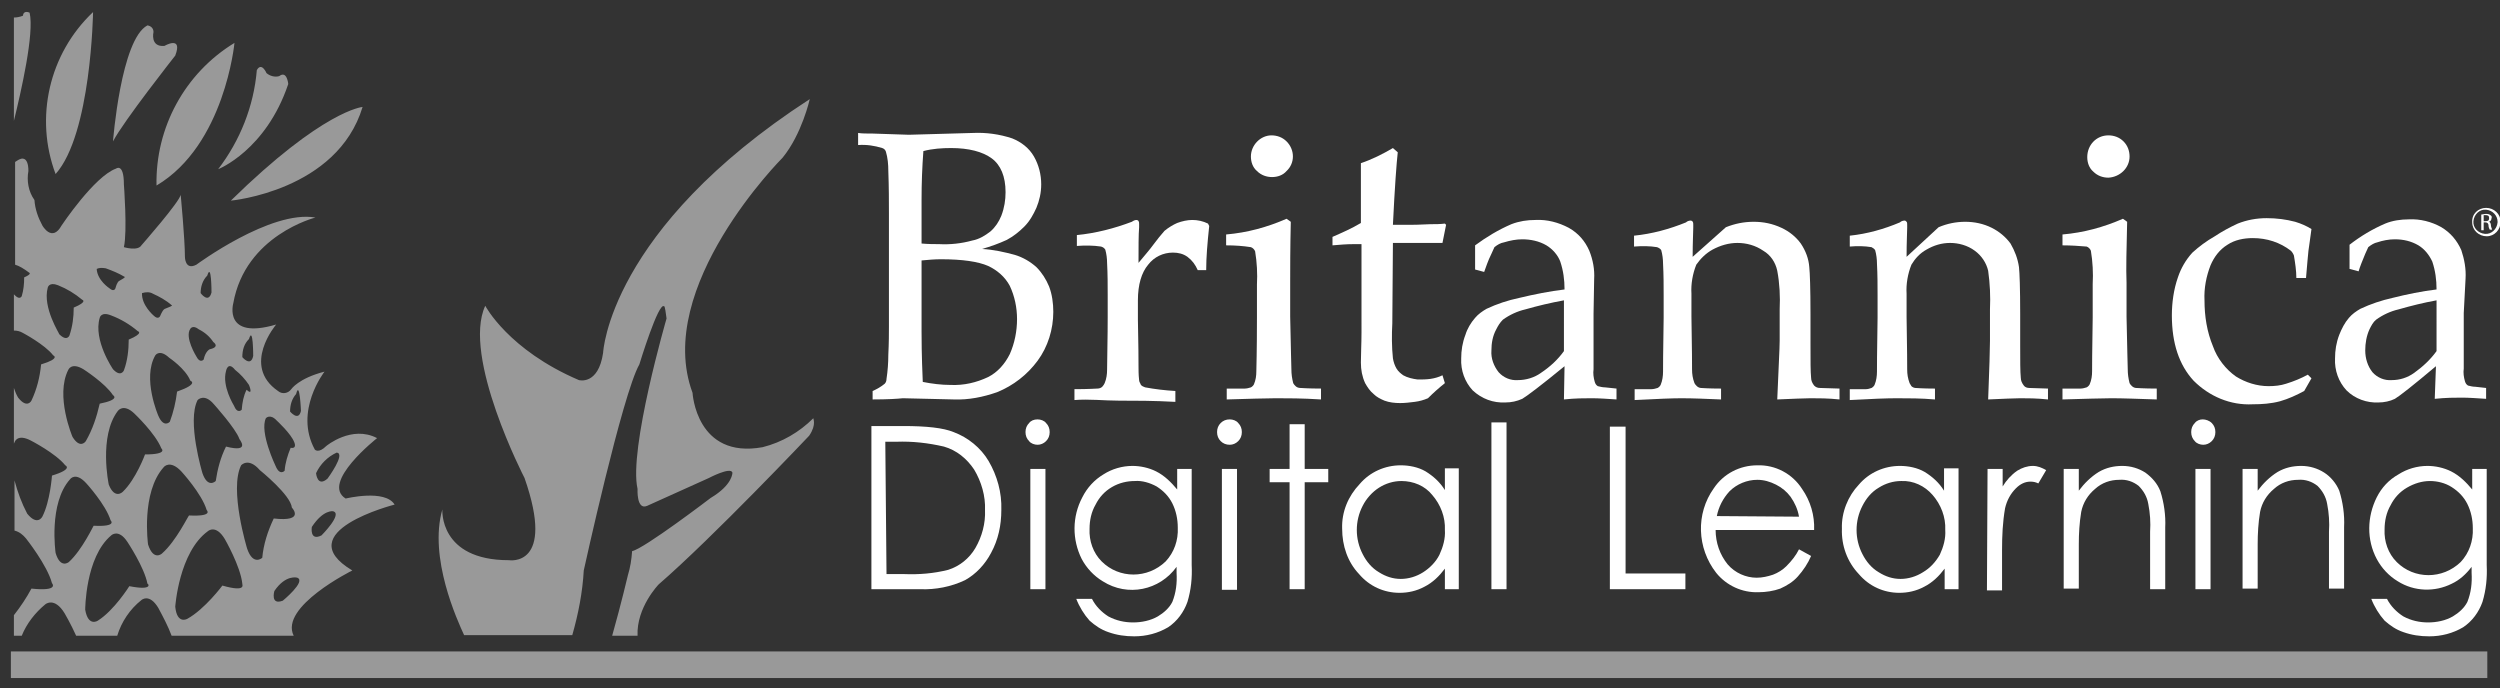 <?xml version="1.0" encoding="utf-8"?>
<!-- Generator: Adobe Illustrator 24.0.1, SVG Export Plug-In . SVG Version: 6.00 Build 0)  -->
<svg version="1.1" id="Layer_1" xmlns="http://www.w3.org/2000/svg" xmlns:xlink="http://www.w3.org/1999/xlink" x="0px" y="0px"
	 viewBox="0 0 413.7 113.9" style="enable-background:new 0 0 413.7 113.9;" xml:space="preserve">
<rect x="0" y="0" width="413.7" height="113.9" fill="#333333" stroke="none"/>
<style type="text/css">
	.st0{fill:#FFFFFF;}
	.st1{opacity:0.5;fill:#FFFFFF;enable-background:new    ;}
</style>
<path class="st0" d="M144.2,97.5v-27h5.3c3.8,0,6.6,0.3,8.3,1c2.4,0.9,4.5,2.6,5.8,4.8c1.4,2.4,2.2,5.2,2.1,8.1
	c0,2.5-0.5,4.9-1.7,7.1c-1,1.9-2.5,3.5-4.3,4.5c-2.3,1.1-4.9,1.6-7.4,1.5L144.2,97.5z M146.7,95h2.9c2.5,0.1,4.9-0.1,7.3-0.7
	c1.9-0.6,3.5-1.9,4.5-3.6c1.1-1.9,1.7-4.1,1.6-6.3c0.1-2.3-0.6-4.7-1.8-6.7c-1.2-1.8-2.9-3.2-5-3.8c-2.6-0.6-5.2-0.9-7.9-0.8h-1.8
	L146.7,95z"/>
<path class="st0" d="M171.7,69.4c0.5,0,1.1,0.2,1.4,0.6c0.4,0.4,0.6,0.9,0.6,1.5c0,0.6-0.2,1.1-0.6,1.5c-0.4,0.4-0.9,0.6-1.4,0.6
	c-0.5,0-1.1-0.2-1.4-0.6c-0.4-0.4-0.6-0.9-0.6-1.5c0-0.6,0.2-1.1,0.6-1.5C170.6,69.6,171.1,69.4,171.7,69.4 M170.5,77.6h2.5v19.9
	h-2.5V77.6z"/>
<path class="st0" d="M194.8,77.6h2.4v15.9c0.1,2.1-0.1,4.1-0.7,6.1c-0.6,1.7-1.7,3.2-3.2,4.2c-1.7,1-3.6,1.5-5.6,1.5
	c-1.5,0-2.9-0.2-4.3-0.7c-1.2-0.4-2.2-1.1-3.1-1.9c-0.9-1-1.7-2.3-2.2-3.6h2.6c0.6,1.2,1.6,2.2,2.7,2.9c1.3,0.7,2.7,1,4.1,1
	c1.4,0,2.9-0.3,4.1-1c1-0.6,1.9-1.4,2.4-2.4c0.6-1.5,0.8-3.1,0.7-4.8v-1c-2.8,3.9-8.1,5-12.2,2.4c-1.5-0.9-2.7-2.2-3.5-3.7
	c-1.6-3.2-1.6-7,0.1-10.2c0.8-1.6,2-2.9,3.5-3.8c1.4-0.9,3.1-1.4,4.8-1.4c1.3,0,2.7,0.3,3.9,0.9c1.4,0.7,2.5,1.8,3.5,3V77.6z
	 M187.8,79.6c-1.3,0-2.6,0.3-3.8,1c-1.2,0.7-2.1,1.7-2.7,2.9c-0.7,1.2-1,2.6-1,4c-0.1,2,0.6,4,2,5.4c2.9,2.9,7.6,2.9,10.6,0
	c1.4-1.5,2.1-3.5,2-5.6c0-1.4-0.3-2.8-0.9-4c-0.6-1.2-1.5-2.1-2.6-2.8C190.3,79.9,189,79.5,187.8,79.6"/>
<path class="st0" d="M203.5,69.4c0.5,0,1.1,0.2,1.4,0.6c0.4,0.4,0.6,0.9,0.6,1.5c0,0.6-0.2,1.1-0.6,1.5c-0.4,0.4-0.9,0.6-1.4,0.6
	c-0.6,0-1.1-0.2-1.5-0.6c-0.4-0.4-0.6-0.9-0.6-1.5c0-0.6,0.2-1.1,0.6-1.5C202.4,69.6,202.9,69.4,203.5,69.4 M202.2,77.6h2.5v20h-2.5
	V77.6z"/>
<polygon class="st0" points="213.4,70.2 215.9,70.2 215.9,77.6 219.8,77.6 219.8,79.8 215.9,79.8 215.9,97.5 213.4,97.5 213.4,79.8 
	210.1,79.8 210.1,77.6 213.4,77.6 "/>
<path class="st0" d="M241.4,77.6v19.9h-2.3v-3.4c-0.9,1.2-2,2.3-3.4,3c-1.3,0.7-2.7,1-4.1,1c-2.6,0-5-1.1-6.7-3.1
	c-1.9-2-2.8-4.7-2.8-7.5c-0.1-2.8,1-5.4,2.9-7.4c1.7-2,4.2-3.1,6.8-3.1c1.4,0,2.9,0.3,4.1,1c1.3,0.8,2.4,1.8,3.2,3.1v-3.6H241.4z
	 M231.9,79.6c-1.3,0-2.6,0.4-3.7,1.1c-1.1,0.7-2.1,1.8-2.7,3c-1.3,2.5-1.3,5.5,0,8c0.6,1.2,1.5,2.3,2.7,3c1.1,0.7,2.3,1.1,3.6,1.1
	c1.3,0,2.6-0.4,3.7-1.1c1.1-0.7,2.1-1.7,2.7-2.9c0.6-1.3,1-2.7,0.9-4.1c0.1-2.1-0.7-4.2-2.1-5.8C235.8,80.4,233.9,79.6,231.9,79.6"
	/>
<rect x="246.8" y="69.9" class="st0" width="2.5" height="27.6"/>
<polygon class="st0" points="266.4,70.6 269,70.6 269,94.9 278.9,94.9 278.9,97.5 266.4,97.5 "/>
<path class="st0" d="M297.7,90.9l2,1.1c-0.5,1.2-1.3,2.4-2.2,3.4c-0.8,0.9-1.8,1.5-2.9,2c-1.1,0.4-2.4,0.6-3.6,0.6
	c-2.7,0.1-5.3-1.1-7-3.2c-3.2-4.1-3.4-9.8-0.4-14c1.6-2.4,4.3-3.8,7.2-3.8c3-0.1,5.8,1.4,7.4,3.9c1.4,2,2.1,4.4,2,6.8h-16.3
	c0,2.1,0.7,4.1,2,5.7c1.2,1.4,3,2.2,4.8,2.2c0.9,0,1.8-0.2,2.7-0.5c0.8-0.3,1.6-0.8,2.2-1.4C296.5,92.8,297.2,91.9,297.7,90.9
	 M297.7,85.5c-0.2-1.2-0.7-2.3-1.4-3.3c-0.6-0.8-1.4-1.5-2.4-2c-1-0.5-2-0.8-3.1-0.8c-1.7,0-3.4,0.7-4.6,1.9
	c-1.1,1.2-1.8,2.6-2.1,4.1L297.7,85.5z"/>
<path class="st0" d="M324.1,77.6v19.9h-2.3v-3.4c-0.9,1.2-2,2.3-3.4,3c-1.3,0.7-2.7,1-4.1,1c-2.6,0-5-1.1-6.7-3.1
	c-1.9-2-2.9-4.7-2.8-7.5c-0.1-2.7,1-5.4,2.8-7.3c1.7-2,4.2-3.1,6.8-3.1c1.4,0,2.9,0.3,4.1,1c1.3,0.8,2.4,1.8,3.2,3.1v-3.7H324.1z
	 M314.6,79.6c-1.3,0-2.6,0.4-3.7,1.1c-1.2,0.7-2.1,1.8-2.7,3c-1.3,2.5-1.3,5.5,0,8c0.6,1.2,1.5,2.3,2.7,3c1.1,0.7,2.3,1.1,3.6,1.1
	c1.3,0,2.6-0.4,3.7-1.1c1.2-0.7,2.1-1.7,2.8-2.9c0.6-1.3,1-2.7,0.9-4.1c0.1-2.1-0.7-4.2-2.1-5.8C318.5,80.4,316.6,79.5,314.6,79.6"
	/>
<path class="st0" d="M328.9,77.6h2.5v2.9c0.6-1,1.4-1.9,2.4-2.6c0.8-0.5,1.7-0.8,2.6-0.8c0.8,0,1.5,0.3,2.2,0.7l-1.3,2.2
	c-0.4-0.2-0.8-0.3-1.3-0.3c-0.9,0-1.7,0.4-2.4,1.1c-0.9,0.9-1.5,2-1.8,3.3c-0.4,2.3-0.5,4.6-0.5,6.9v6.7h-2.5L328.9,77.6z"/>
<path class="st0" d="M341.5,77.6h2.5v3.6c0.9-1.2,2-2.3,3.3-3.1c1.2-0.7,2.5-1,3.9-1c1.4,0,2.7,0.4,3.8,1.1c1.1,0.8,2,1.8,2.5,3.1
	c0.6,1.9,0.9,4,0.8,6v10.2h-2.5V88c0.1-1.5,0-3.1-0.3-4.6c-0.2-1.2-0.8-2.2-1.6-3c-0.9-0.7-2-1.1-3.2-1c-1.5,0-2.9,0.5-4,1.5
	c-1.2,1-2,2.3-2.3,3.8c-0.3,1.8-0.4,3.6-0.4,5.4v7.3h-2.5L341.5,77.6z"/>
<path class="st0" d="M364.5,69.4c0.5,0,1.1,0.2,1.5,0.6c0.4,0.4,0.6,0.9,0.6,1.5c0,0.6-0.2,1.1-0.6,1.5c-0.4,0.4-0.9,0.6-1.4,0.6
	c-0.5,0-1.1-0.2-1.4-0.6c-0.4-0.4-0.6-0.9-0.6-1.5c0-0.6,0.2-1.1,0.6-1.5C363.5,69.6,364,69.4,364.5,69.4 M363.3,77.6h2.5v19.9h-2.5
	V77.6z"/>
<path class="st0" d="M371.1,77.6h2.5v3.6c0.9-1.2,2-2.3,3.3-3.1c1.2-0.7,2.5-1,3.9-1c1.4,0,2.7,0.4,3.8,1.1c1.1,0.7,2,1.8,2.5,3
	c0.6,1.9,0.9,4,0.8,6v10.2h-2.5V88c0.1-1.5,0-3.1-0.3-4.6c-0.2-1.2-0.8-2.2-1.6-3c-0.9-0.7-2-1.1-3.2-1c-1.5,0-2.9,0.5-4,1.5
	c-1.2,1-2,2.3-2.3,3.8c-0.3,1.8-0.4,3.6-0.4,5.4v7.3h-2.5L371.1,77.6z"/>
<path class="st0" d="M409.1,77.6h2.4v15.9c0.1,2.1-0.1,4.1-0.7,6.1c-0.6,1.7-1.7,3.2-3.2,4.2c-1.7,1-3.6,1.5-5.6,1.5
	c-1.5,0-2.9-0.2-4.3-0.7c-1.2-0.4-2.2-1.1-3.1-1.9c-0.9-1-1.7-2.3-2.2-3.6h2.6c0.6,1.2,1.6,2.2,2.7,2.9c1.3,0.7,2.7,1,4.1,1
	c1.4,0,2.9-0.3,4.1-1c1-0.6,1.9-1.4,2.4-2.4c0.6-1.5,0.8-3.1,0.7-4.8v-1c-0.9,1.2-2,2.2-3.3,2.8c-2.8,1.4-6.2,1.3-8.9-0.4
	c-1.5-0.9-2.7-2.2-3.5-3.7c-1.7-3.2-1.6-7,0-10.2c0.8-1.6,2-2.9,3.6-3.8c1.4-0.9,3.1-1.4,4.8-1.4c1.3,0,2.7,0.3,3.9,0.9
	c1.4,0.7,2.5,1.8,3.5,3L409.1,77.6z M402.1,79.6c-1.3,0-2.6,0.4-3.8,1.1c-1.2,0.7-2.1,1.7-2.7,2.9c-0.7,1.2-1,2.6-1,4
	c-0.1,2,0.6,4,2,5.4c2.9,2.9,7.6,2.9,10.6,0c1.4-1.5,2.1-3.5,2-5.6c0-1.4-0.3-2.8-0.9-4c-0.6-1.2-1.5-2.1-2.6-2.8
	C404.6,79.9,403.3,79.6,402.1,79.6"/>
<rect x="1.8" y="107.8" class="st1" width="409.8" height="4.4"/>
<path class="st0" d="M152.5,33c0-2.7,0.1-5.3,0.3-8c1.5-0.4,3.1-0.5,4.6-0.5c2.9,0,5.2,0.6,6.7,1.7c1.5,1.1,2.3,3,2.3,5.6
	c0,1.3-0.2,2.6-0.7,3.9c-0.4,1-1,1.9-1.8,2.6c-0.9,0.7-1.9,1.3-3,1.5c-1.8,0.5-3.7,0.7-5.5,0.6c-0.8,0-1.8,0-2.9-0.1L152.5,33z
	 M149.4,65.9l8.4,0.2c2.5,0.1,4.9-0.4,7.2-1.2c2.7-1.1,5-2.9,6.7-5.2c1.7-2.3,2.6-5.2,2.6-8.1c0-1.4-0.2-2.9-0.7-4.2
	c-0.5-1.2-1.2-2.3-2.1-3.2c-1-0.9-2.2-1.6-3.5-2c-1.8-0.5-3.6-0.9-5.5-1c1.4-0.4,2.8-0.9,4.1-1.5c1.1-0.6,2-1.3,2.9-2.2
	c0.9-0.9,1.5-2,2-3.1c0.5-1.2,0.8-2.5,0.8-3.9c0-1.6-0.4-3.2-1.2-4.6c-0.8-1.4-2.1-2.4-3.6-3c-2.1-0.7-4.3-1-6.5-0.9l-10.6,0.3
	l-6-0.2c-1,0-1.8,0-2.4-0.1v2c1.4-0.1,2.7,0.1,4,0.5c0.3,0.1,0.5,0.3,0.6,0.6c0.3,1,0.4,2.1,0.4,3.2c0.1,2.7,0.1,5.1,0.1,7.1v18.7
	c0,1,0,2.6-0.1,4.6c0,1.3-0.1,2.7-0.3,4c0,0.3-0.1,0.6-0.3,0.8c-0.6,0.5-1.3,0.9-2,1.2v1.4C146.8,66.1,148.5,66,149.4,65.9
	 M152.5,54.9V43.1c1.1-0.1,2.1-0.2,3.2-0.2c3.6,0,6.2,0.4,7.8,1.1c1.5,0.7,2.8,1.8,3.6,3.3c0.8,1.7,1.2,3.6,1.2,5.5
	c0,2-0.4,4-1.2,5.8c-0.8,1.6-2,3-3.6,3.8c-1.9,0.9-4,1.4-6.2,1.3c-1.5,0-3.1-0.2-4.6-0.5C152.5,58.7,152.5,55.9,152.5,54.9"/>
<path class="st0" d="M177.8,66.2v-1.8c2.4,0,3.6-0.1,3.8-0.1c0.3,0,0.6-0.1,0.8-0.3c0.2-0.2,0.3-0.4,0.4-0.6
	c0.3-0.7,0.4-1.5,0.4-2.2c0.1-5.5,0.1-8.4,0.1-8.7v-3.7c0-1.7,0-3.4-0.1-5.3c0-0.7-0.1-1.5-0.3-2.2c-0.2-0.3-0.4-0.4-0.7-0.5
	c-1.3-0.2-2.7-0.2-4-0.1v-1.8c3.1-0.3,6.2-1.1,9.1-2.2c0.3-0.2,0.5-0.3,0.8-0.3c0.1,0,0.3,0.1,0.3,0.2c0.1,0.1,0.1,0.3,0.1,0.5
	c0,0.2,0,0.3,0,0.5c-0.1,1.3-0.1,3.2-0.1,5.9c0.9-1.1,1.8-2.1,2.6-3.2c0.5-0.7,1.1-1.4,1.7-2.1c0.6-0.5,1.4-1,2.1-1.3
	c0.8-0.3,1.7-0.5,2.5-0.5c0.9,0,1.8,0.2,2.6,0.6l0.2,0.4c-0.3,2.8-0.5,5.2-0.5,7.3h-1.4c-0.4-0.9-0.9-1.6-1.7-2.2
	c-0.7-0.5-1.5-0.7-2.4-0.7c-1.6,0-3.1,0.7-4.1,2c-1.1,1.3-1.7,3.3-1.7,5.9v3.2c0,1.4,0.1,3.9,0.1,7.5c0,0.8,0,1.6,0.1,2.5
	c0,0.3,0.2,0.5,0.3,0.8c0.2,0.2,0.4,0.3,0.7,0.4c1.6,0.3,3.3,0.5,5,0.6v1.8c-3.6-0.2-6.7-0.2-9.3-0.2S180.3,66,177.8,66.2"/>
<path class="st0" d="M210.4,22.4c0.9,0,1.8,0.3,2.5,1c1.4,1.4,1.4,3.6,0,4.9c-0.6,0.7-1.5,1-2.4,1c-0.9,0-1.8-0.3-2.5-1
	c-0.7-0.6-1-1.5-1-2.4C207,24,208.6,22.4,210.4,22.4 M202.9,40.6v-1.8c3.5-0.3,6.8-1.2,10-2.6l0.7,0.5c-0.1,4.4-0.1,7.8-0.1,10.1
	v5.6c0.1,5.4,0.2,8.3,0.2,8.7c0,0.8,0.1,1.5,0.3,2.3c0.1,0.2,0.2,0.3,0.4,0.5c0.2,0.2,0.5,0.3,0.8,0.3c0.1,0,1.3,0.1,3.4,0.1v1.8
	c-3.1-0.2-5.6-0.2-7.5-0.2c-1.7,0-4.4,0.1-8.1,0.2v-1.8h3c0.3,0,0.7-0.1,1-0.2c0.2-0.1,0.4-0.3,0.5-0.5c0.3-0.7,0.4-1.4,0.4-2.2
	c0-0.3,0.1-3.2,0.1-8.9v-5.4c0.1-1.8,0-3.7-0.3-5.5c-0.1-0.3-0.4-0.6-0.7-0.7C205.7,40.7,204.4,40.6,202.9,40.6"/>
<path class="st0" d="M220.5,40.6v-1.4c1.6-0.7,3.2-1.4,4.7-2.3v-9.9c1.8-0.6,3.6-1.5,5.3-2.5l0.8,0.7c-0.2,1.8-0.5,5.8-0.8,12h3
	c0.2,0,1.3,0,3.2-0.1c0.8,0,1.6,0,2.4-0.1l0.2,0.2l-0.6,3h-3.6h-4.6l-0.1,13.3c-0.1,1.9-0.1,3.9,0.1,5.8c0.1,0.6,0.3,1.2,0.6,1.7
	c0.3,0.5,0.7,0.8,1.1,1.1c0.7,0.4,1.6,0.6,2.4,0.7c0.7,0,1.4,0,2.1-0.1c0.7-0.1,1.4-0.3,2-0.6l0.4,1.3c-1,0.8-1.9,1.6-2.8,2.5
	c-0.7,0.3-1.4,0.5-2.2,0.6c-0.8,0.1-1.6,0.2-2.4,0.2c-0.9,0-1.8-0.1-2.6-0.4c-0.7-0.3-1.3-0.6-1.8-1.1c-0.6-0.5-1-1.1-1.4-1.8
	c-0.5-1.1-0.7-2.2-0.7-3.4c0-1.5,0.1-3.1,0.1-4.9c0-0.3,0-0.7,0-1.1V40.4H224C222.8,40.4,221.7,40.5,220.5,40.6"/>
<path class="st0" d="M258.8,58.1c-1,1.4-2.3,2.6-3.8,3.6c-1.1,0.8-2.5,1.2-3.8,1.2c-1.2,0.1-2.4-0.4-3.2-1.3c-0.8-1-1.3-2.3-1.2-3.6
	c0-1.2,0.2-2.4,0.8-3.5c0.3-0.6,0.6-1.1,1.1-1.6c1.1-0.8,2.4-1.4,3.7-1.7c2.1-0.6,4.2-1.1,6.4-1.5V58.1z M246.8,42l0.5-1.1
	c0.5-0.4,1-0.7,1.6-0.8c1-0.3,2-0.5,3-0.5c1.4,0,2.8,0.3,4,1c1,0.6,1.9,1.6,2.3,2.7c0.5,1.5,0.7,3,0.7,4.6c-2.5,0.3-5,0.8-7.5,1.4
	c-1.9,0.4-3.7,1-5.4,1.8c-0.7,0.4-1.4,0.9-1.9,1.5c-0.7,0.8-1.3,1.8-1.6,2.8c-0.5,1.3-0.7,2.6-0.7,3.9c-0.1,2,0.6,3.9,1.9,5.3
	c1.5,1.4,3.4,2.1,5.4,2c1,0,1.9-0.2,2.8-0.6c0.7-0.4,3.1-2.2,7-5.4l-0.1,5.5c1.9-0.2,3.4-0.2,4.6-0.2s2.6,0.1,4.1,0.2v-1.8l-1.9-0.2
	c-0.4,0-0.8-0.1-1.2-0.2c-0.3-0.2-0.4-0.4-0.5-0.7c-0.2-0.7-0.3-1.4-0.2-2.1v-9.2l0.1-5.7c0.1-1.6-0.2-3.2-0.8-4.7
	c-0.7-1.6-1.8-2.9-3.4-3.8c-1.7-0.9-3.6-1.4-5.5-1.3c-1.4,0-2.7,0.2-4,0.7c-2.1,0.9-4.1,2.1-6,3.5c0,0.5,0,1.2,0,2.1
	c0,0.8,0,1.5,0,1.9l1.5,0.4C245.9,44.2,246.2,43.2,246.8,42"/>
<path class="st0" d="M270.5,66.2v-1.8h2.8c0.3,0,0.7-0.1,1-0.2c0.2-0.1,0.4-0.3,0.5-0.5c0.3-0.7,0.4-1.5,0.4-2.2
	c0-0.3,0-3.2,0.1-8.9v-3.7c0-1.7,0-3.4-0.1-5.3c0-0.7-0.1-1.5-0.3-2.2c-0.1-0.2-0.4-0.4-0.7-0.5c-1.2-0.2-2.5-0.2-3.8-0.1v-1.8
	c3-0.3,5.9-1.1,8.6-2.2c0.2-0.2,0.5-0.3,0.8-0.3c0.1,0,0.3,0.1,0.3,0.2c0.1,0.1,0.1,0.3,0.1,0.5c0,0.2,0,0.3,0,0.5
	c0,0.8-0.1,2.3-0.1,4.8l5.5-4.9c1.5-0.6,3-0.9,4.6-0.9c1.6,0,3.1,0.3,4.6,1c1.3,0.6,2.4,1.5,3.2,2.6c0.8,1.2,1.3,2.5,1.4,3.9
	c0.1,0.9,0.2,3.5,0.2,7.8V57c0,2.7,0,4.5,0.1,5.5c0,0.5,0.2,0.9,0.5,1.3c0.3,0.3,0.6,0.4,1,0.4l3.2,0.1v1.8
	c-1.9-0.2-3.5-0.2-4.8-0.2c-1.1,0-2.9,0.1-5.5,0.2c0.2-5.1,0.4-8.4,0.4-9.7v-5.2c0.1-2.1,0-4.3-0.4-6.4c-0.3-1.4-1.1-2.6-2.3-3.3
	c-1.3-0.9-2.8-1.3-4.3-1.3c-1.4,0-2.8,0.4-4.1,1.1c-1.1,0.6-2,1.5-2.7,2.5c-0.6,1.5-0.9,3.2-0.8,4.8v3.8c0.1,5.4,0.1,8.3,0.1,8.7
	c0,0.8,0.1,1.5,0.4,2.3c0.1,0.2,0.2,0.3,0.4,0.5c0.2,0.2,0.5,0.3,0.7,0.3c0.1,0,1.2,0.1,3.3,0.1v1.8c-2.4-0.1-4.6-0.2-6.5-0.2
	C276.9,65.9,274.2,66,270.5,66.2"/>
<path class="st0" d="M306.1,66.2v-1.8h2.7c0.3,0,0.6-0.1,0.9-0.2c0.2-0.1,0.4-0.3,0.5-0.5c0.3-0.7,0.4-1.5,0.4-2.2
	c0-0.3,0-3.2,0.1-8.9v-3.7c0-1.7,0-3.4-0.1-5.3c0-0.7-0.1-1.5-0.3-2.2c-0.1-0.2-0.4-0.4-0.6-0.5c-1.2-0.2-2.4-0.2-3.6-0.1v-1.8
	c2.9-0.3,5.7-1.1,8.3-2.2c0.2-0.2,0.5-0.3,0.8-0.3c0.1,0,0.2,0.1,0.3,0.2c0.1,0.1,0.1,0.3,0.1,0.5c0,0.2,0,0.3,0,0.5
	c0,0.8-0.1,2.3-0.1,4.8l5.3-4.9c1.4-0.6,2.9-0.9,4.4-0.9c1.5,0,3,0.3,4.4,1c1.2,0.6,2.3,1.5,3.1,2.6c0.7,1.2,1.2,2.5,1.4,3.9
	c0.1,0.9,0.2,3.5,0.2,7.8V57c0,2.7,0,4.5,0.1,5.5c0,0.5,0.2,0.9,0.5,1.3c0.2,0.3,0.6,0.4,0.9,0.4l3.1,0.1v1.8
	c-1.9-0.2-3.4-0.2-4.6-0.2c-1.1,0-2.8,0.1-5.3,0.2c0.2-5.1,0.3-8.4,0.3-9.7v-5.2c0.1-2.1,0-4.3-0.3-6.4c-0.3-1.3-1.1-2.5-2.2-3.3
	c-1.2-0.9-2.7-1.3-4.1-1.3c-1.4,0-2.7,0.4-3.9,1.1c-1.1,0.6-1.9,1.5-2.5,2.5c-0.6,1.5-0.9,3.2-0.8,4.8v3.8c0.1,5.4,0.1,8.3,0.1,8.7
	c0,0.8,0.1,1.5,0.4,2.3c0.1,0.2,0.2,0.3,0.3,0.5c0.2,0.2,0.5,0.3,0.7,0.3c0.1,0,1.2,0.1,3.2,0.1v1.8c-2.3-0.2-4.4-0.2-6.3-0.2
	C312.3,65.9,309.7,66,306.1,66.2"/>
<path class="st0" d="M348.9,22.4c0.9,0,1.8,0.3,2.5,1c0.7,0.7,1,1.6,1,2.5c0,1.9-1.6,3.4-3.5,3.5c-0.9,0-1.8-0.3-2.5-1
	c-0.7-0.6-1-1.5-1-2.4C345.4,24,346.9,22.4,348.9,22.4C348.9,22.4,348.9,22.4,348.9,22.4 M341.3,40.6v-1.8c3.5-0.3,6.8-1.2,10-2.6
	l0.7,0.5c-0.1,4.4-0.2,7.8-0.1,10.1v5.6c0.1,5.4,0.2,8.3,0.2,8.7c0,0.8,0.1,1.5,0.3,2.3c0.1,0.2,0.2,0.3,0.4,0.5
	c0.2,0.2,0.5,0.3,0.7,0.3c0.1,0,1.3,0.1,3.4,0.1v1.8c-3.1-0.1-5.6-0.2-7.5-0.2c-1.6,0-4.3,0.1-8.1,0.2v-1.8h3c0.3,0,0.7-0.1,1-0.2
	c0.2-0.1,0.4-0.3,0.5-0.5c0.3-0.7,0.4-1.4,0.4-2.2c0-0.3,0-3.2,0.1-8.9v-5.5c0.1-1.8,0-3.7-0.3-5.5c-0.1-0.3-0.4-0.6-0.7-0.7
	C344.1,40.7,342.7,40.6,341.3,40.6"/>
<path class="st0" d="M382.5,62.6l-1.2,2.1c-1.3,0.7-2.6,1.3-4,1.7c-1.5,0.4-3,0.5-4.5,0.5c-3.7,0.2-7.2-1.3-9.8-3.9
	c-2.4-2.6-3.6-6.2-3.6-10.8c0-2.1,0.3-4.3,1-6.3c0.5-1.5,1.3-2.9,2.4-4.1c1.1-1,2.3-1.9,3.7-2.7c1.2-0.8,2.5-1.5,3.8-2.1
	c1.5-0.6,3.1-0.9,4.8-0.9c1.6,0,3.2,0.2,4.7,0.6c1,0.3,1.9,0.7,2.7,1.2c-0.2,1.6-0.4,2.8-0.5,3.6c-0.1,0.8-0.2,2.3-0.4,4.5H380
	c0-1.2-0.2-2.5-0.4-3.7c-0.1-0.3-0.3-0.6-0.5-0.8c-1.8-1.4-4-2.1-6.3-2.1c-1.5,0-3,0.3-4.2,1.1c-1.3,0.8-2.2,2-2.8,3.4
	c-0.7,1.8-1.1,3.8-1,5.8c0,2.6,0.4,5.2,1.4,7.6c0.7,2,2.1,3.8,3.8,5c1.6,1,3.5,1.6,5.4,1.6c1,0,2-0.1,2.9-0.4
	c1.3-0.4,2.5-0.9,3.6-1.5L382.5,62.6z"/>
<path class="st0" d="M403.2,58.1c-1,1.4-2.3,2.6-3.7,3.6c-1.1,0.8-2.4,1.2-3.7,1.2c-1.2,0.1-2.4-0.4-3.2-1.3c-0.8-1-1.2-2.3-1.2-3.6
	c0-1.2,0.2-2.4,0.7-3.5c0.3-0.6,0.6-1.2,1.1-1.6c1.1-0.8,2.4-1.4,3.7-1.7c2.1-0.6,4.1-1.1,6.3-1.5V58.1z M391.4,42l0.5-1.1
	c0.5-0.4,1-0.7,1.5-0.8c0.9-0.3,1.9-0.5,2.9-0.5c1.4,0,2.7,0.3,3.9,1c1,0.6,1.8,1.6,2.3,2.7c0.5,1.5,0.7,3,0.7,4.6
	c-2.5,0.3-4.9,0.8-7.3,1.4c-1.8,0.4-3.6,1-5.3,1.8c-0.7,0.4-1.4,0.9-1.9,1.5c-0.7,0.8-1.2,1.8-1.6,2.8c-0.5,1.3-0.7,2.6-0.7,3.9
	c-0.1,2,0.6,3.9,1.9,5.3c1.4,1.4,3.4,2.1,5.3,2c0.9,0,1.9-0.2,2.7-0.6c0.7-0.4,3-2.2,6.8-5.4l-0.2,5.4c1.9-0.2,3.4-0.2,4.5-0.2
	s2.5,0.1,4,0.2v-1.8l-1.8-0.2c-0.4,0-0.8-0.1-1.2-0.2c-0.3-0.2-0.4-0.4-0.5-0.7c-0.2-0.7-0.3-1.4-0.2-2.1v-9.2l0.3-5.7
	c0.1-1.6-0.2-3.2-0.7-4.7c-0.7-1.6-1.8-2.9-3.3-3.8c-1.6-0.9-3.5-1.4-5.4-1.3c-1.3,0-2.7,0.2-3.9,0.7c-2.1,0.9-4.1,2.1-5.9,3.5
	c0,0.5,0,1.2,0,2.1c0,0.8,0,1.5,0,1.9l1.5,0.4C390.5,44.2,390.9,43.2,391.4,42"/>
<path class="st0" d="M411.4,34.4c1.3,0,2.4,1,2.4,2.3c0,1.3-1,2.4-2.3,2.4c-1.3,0-2.4-1-2.4-2.3c0,0,0,0,0,0
	C409,35.4,410.1,34.4,411.4,34.4C411.4,34.4,411.4,34.4,411.4,34.4z M411.4,34.7c-1.1-0.1-2,0.8-2.1,1.9s0.8,2,1.9,2.1
	c1.1,0.1,2-0.8,2.1-1.9c0,0,0-0.1,0-0.1C413.3,35.7,412.5,34.8,411.4,34.7C411.4,34.7,411.4,34.7,411.4,34.7z M411,38.1h-0.4v-2.6
	c0.2,0,0.5-0.1,0.7-0.1c0.3,0,0.6,0,0.8,0.2c0.2,0.1,0.3,0.3,0.2,0.5c0,0.3-0.2,0.6-0.5,0.6l0,0c0.2,0,0.4,0.2,0.4,0.6
	c0,0.2,0.1,0.4,0.2,0.7H412c-0.1-0.2-0.2-0.4-0.2-0.7c0-0.3-0.2-0.5-0.5-0.5c0,0,0,0-0.1,0H411V38.1z M411,36.6h0.3
	c0.4,0,0.6-0.1,0.6-0.5s-0.2-0.5-0.6-0.5H411V36.6z"/>
<path class="st1" d="M134.6,69.2c-2.3,2.3-5.2,4-8.4,4.8c-11,2-11.6-9-11.6-9c-6.5-17.5,14.9-38.9,14.9-38.9
	c3.2-3.9,4.5-9.7,4.5-9.7c-33.3,21.6-34.2,42-34.2,42c-0.8,5.4-4,4.5-4,4.5c-11.7-5-15.5-12.3-15.5-12.3c-3.9,8.4,6.5,28.5,6.5,28.5
	c5.2,14.9-2.6,13.6-2.6,13.6c-11.6,0-11-8.4-11-8.4c-2.3,8,2.5,18.4,3.6,20.8h17.9c1-3.5,1.7-7.1,1.9-10.7c0,0,6.4-29.2,9.2-34.1
	c0,0,3.2-10.5,4.1-9.6c0,0,0.1-0.4,0.4,2c0,0-6.3,21.7-4.8,28.2c0,0-0.2,3.6,1.6,2.8c0,0,8.2-3.7,10.2-4.6c0,0,3.6-1.9,3.9-0.9
	c0,0,0.1,2-3.6,4.2c0,0-11,8.4-13,8.8c-0.1,1.4-0.3,2.7-0.7,4c0,0-1.1,4.7-2.6,10h4.2c-0.2-4.7,3.5-8.5,3.5-8.5
	c9-7.8,24.9-24.6,24.9-24.6C135.2,70.2,134.5,69.2,134.6,69.2 M60,17.7c0,0-6.5,0.5-21.8,15.5C38.2,33.2,55.8,31.6,60,17.7
	 M47.7,13.9c0,0-0.2-2.3-1.5-1.3c-0.7,0.2-1.5,0-2.1-0.5c0,0-0.8-1.9-1.6-0.5C42,17.6,39.7,23.3,36.1,28C36.1,28,44,24.9,47.7,13.9
	 M25.9,30.7C37.2,24,38.8,7.1,38.8,7.1C30.6,12.1,25.7,21.1,25.9,30.7 M65.3,83.5c-1.6-2.6-8.1-1-8.1-1c-4.2-2.6,5.2-10,5.2-10
	c-4.2-2.2-8.4,1.3-8.4,1.3c-1.3,1.3-1.9,0.6-1.9,0.6c-3.5-6.4,1.6-12.9,1.6-12.9c-4.3,1.1-5.5,2.9-5.5,2.9c-0.5,0.7-1.5,0.9-2.2,0.3
	c0,0,0,0,0,0c-6.1-4.2-0.3-11-0.3-11c-8.8,2.6-7.1-3.5-7.1-3.5c2-11.3,13.6-14.2,13.6-14.2c-7.4-1.3-19.7,7.8-19.7,7.8
	c-1.9,1-1.9-1.3-1.9-1.3c0-2.9-0.7-10.3-0.7-10.3c0,1-6.5,8.4-6.5,8.4c-0.6,1-2.9,0.3-2.9,0.3c0.6-2.6,0-10.4,0-10.4
	c0-3.6-1.3-2.6-1.3-2.6c-3.6,1.3-9,9.4-9,9.4c-1.6,2.9-3.2,0-3.2,0c-0.7-1.3-1.2-2.7-1.3-4.2c-1-1.4-1.3-3.2-1-4.8
	c0-2.6-1.3-2-1.3-2c-0.3,0.1-0.6,0.3-0.9,0.5v17C3.2,44,4,44.5,4.8,45.1c0,0,0.6,0.2-0.8,0.8C4,47,3.9,48,3.6,49
	c0,0-0.3,0.7-1.1-0.1l-0.2-0.2v6c0.5,0,1,0.1,1.5,0.4c0,0,3.6,1.9,5,3.7c0,0,1.3,0.5-2,1.5c-0.2,2.1-0.7,4.1-1.6,6
	c0,0-0.7,1.4-2.2-0.5c-0.3-0.5-0.5-1-0.7-1.6v9.2l0.1-0.2c0,0,0.4-1.5,2.7-0.3c0,0,4.1,2.1,5.7,4.1c0,0,1.4,0.6-2.2,1.7
	c0,0-0.3,4.3-1.6,6.8c0,0-0.8,1.6-2.5-0.5c-0.9-1.7-1.6-3.6-2.1-5.5v8.3c0.8,0.2,1.4,0.7,1.9,1.3c0,0,3.5,4.4,4.3,7.4
	c0,0,1.3,1.4-3.4,0.9c-0.8,1.5-1.8,3-2.9,4.4v3.4h1.3c0.8-2,2.2-3.8,3.9-5.2c0,0,1.5-1.3,3.2,1.5c0,0,1,1.7,1.9,3.7h6.8
	c0.7-2.3,2.1-4.4,4-5.9c0,0,1.3-1.2,2.8,1.3c0.8,1.5,1.6,3,2.2,4.6h20.2c-2.4-4.8,9.7-10.8,9.7-10.8C47.6,88,65.3,83.5,65.3,83.5
	 M44,69.2c0,0,0.7-0.8,1.8,0.4c0,0,2.4,2.2,2.9,3.6c0,0,0.5,1.1-0.6,0.9c-0.5,1.2-0.9,2.5-1,3.8c0,0-0.8,0.9-1.5-0.8
	C45.6,77.1,42.9,71.5,44,69.2 M41.2,56.1c0.7-2.3,0.7,2.8,0.7,2.8c-0.4,1.9-1.8,0.2-1.8,0.2C40.1,57.9,40.4,56.9,41.2,56.1
	 M37.4,61.4c0,0,0.3-1.7,1.5-0.2c0.9,0.7,1.7,1.6,2.3,2.5c0,0,0.8,1.9-0.4,0.8c-0.5,1-0.7,2.1-0.8,3.3c0,0-0.7,0.8-1.3-0.7
	C38.7,67.1,36.7,63.9,37.4,61.4 M37.4,73.9c-0.9,1.8-1.4,3.7-1.7,5.7c0,0-1.3,1.3-2.2-1.3c0,0-2.6-8.6-0.8-12.1c0,0,1.1-1.2,2.7,0.7
	c0,0,3.6,4,4.2,5.7C39.5,72.6,41.7,75,37.4,73.9 M34.3,45.6c0.7-2.3,0.7,2.8,0.7,2.8c-0.5,1.9-1.8,0.1-1.8,0.1
	C33.2,47.5,33.5,46.4,34.3,45.6 M31.5,54.4c0,0,0.4-0.7,1.4,0.1c1,0.5,1.8,1.2,2.4,2.1c0,0,1.2,0.8-0.6,1.2c0,0-0.7,0.3-1,1.7
	c0,0-0.6,0.7-1.2-0.5C32.5,59,30.5,55.8,31.5,54.4 M31.5,63c0,0,1.5,0.5-2.2,1.8c-0.2,1.7-0.6,3.4-1.2,5c0,0-1,1.1-1.9-1
	c0,0-2.7-6.2-0.5-10c0,0,0.7-1.1,2.3,0.4C28,59.2,30.7,61,31.5,63 M25.3,48.6c1.1,0.5,2.2,1.1,3.1,1.9c0,0,0.5,0-1.1,0.6
	c0,0-0.3,0-0.8,1.2c0,0-0.3,0.7-1.1-0.1c0,0-2-1.7-1.9-3.7C24.2,48.3,24.8,48.3,25.3,48.6 M26.7,74.2c0,0,1.2,1-2.7,1
	c0,0-1.5,4.1-3.7,6.2c0,0-1.3,1.3-2.3-1.2c0,0-1.7-8,1.5-12.2c0,0,0.9-1.3,2.7,0.4C22.3,68.5,25.7,71.7,26.7,74.2 M22.8,54.8
	c0,0,1.1,0.3-1.5,1.4c0,1.7-0.2,3.5-0.8,5.1c0,0-0.5,1.2-1.8-0.2c0,0-3.3-4.8-2.2-8.5c0,0,0.2-1.1,1.9-0.4
	C20,52.8,21.5,53.7,22.8,54.8 M17.5,44.4c1.1,0.4,2.1,0.8,3.1,1.4c0,0,0.4,0-0.9,0.7c0,0-0.3,0.1-0.6,1.2c0,0-0.2,0.7-1,0
	c0,0-2-1.3-2.1-3.2C16.4,44.3,16.9,44.3,17.5,44.4 M7.9,47.6c0,0,0.2-1,1.7-0.4c1.5,0.6,2.8,1.4,4,2.4c0,0,1,0.3-1.4,1.3
	c0,1.6-0.2,3.1-0.7,4.6c0,0-0.4,1.1-1.7-0.2C9.9,55.3,7,50.9,7.9,47.6 M11.3,61.2c0,0,0.5-1.3,2.5-0.1c0,0,3.6,2.3,4.9,4.3
	c0,0,1.3,0.7-2.2,1.4C16,69,15.3,71.1,14.2,73c0,0-0.9,1.4-2.2-0.7C12,72.3,9.1,65.5,11.3,61.2 M11.4,93c0,0-1.4,1.2-2.2-1.5
	c0,0-1.2-8.2,2.4-12.2c0,0,0.9-1.3,2.7,0.7c0,0,3.2,3.5,4,6.1c0,0,1.2,1.1-2.8,0.9C15.5,86.9,13.6,91,11.4,93 M21.4,97
	c0,0-2.5,4-5.2,5.7c0,0-1.6,1.1-2.1-1.8c0,0,0-8.7,4.3-12.3c0,0,1.2-1.2,2.7,1.1c0,0,2.8,4.2,3.3,6.9C24.5,96.5,25.5,97.8,21.4,97
	 M26.8,91.6c0,0-1.4,1.3-2.3-1.5c0,0-1.2-8.6,2.6-12.8c0,0,1-1.3,2.9,0.7c0,0,3.4,3.7,4.2,6.4c0,0,1.2,1.1-2.9,0.9
	C31.2,85.2,29.2,89.5,26.8,91.6 M36.8,96.9c0,0-2.9,3.9-5.8,5.5c0,0-1.7,1-2-2c0,0,0.6-9,5.4-12.5c0,0,1.3-1.2,2.8,1.3
	c0,0,2.6,4.5,2.9,7.4C40,96.6,41,98.1,36.8,96.9 M43.4,92.3c0,0-1.5,1.4-2.5-1.5c0,0-3-9.8-1-13.8c0,0,1.2-1.4,3.1,0.8
	c0,0,5.1,4.1,5.3,6.2c0,0,2.3,2.4-3,1.8C44.3,87.9,43.6,90.1,43.4,92.3 M46.8,99.4c-2.1,0.8-1.4-1.6-1.4-1.6
	c1.9-2.8,3.8-2.2,3.8-2.2C50.7,96.2,46.8,99.4,46.8,99.4 M48,68.1c0-1.1,0.3-2.1,1-2.9c0.6-2.4,0.8,2.8,0.8,2.8
	C49.4,69.8,48,68.1,48,68.1 M55.7,74.9c1.6,0.1-1.5,4.3-1.5,4.3c-1.7,1.5-1.9-0.9-1.9-0.9C53,76.8,54.2,75.6,55.7,74.9 M53.2,88.6
	c-2,1-1.6-1.4-1.6-1.4c1.9-2.9,3.5-2.6,3.5-2.6C56.8,85,53.2,88.6,53.2,88.6 M4.9,2.1c0,0-1-0.5-1.1,0.5C3.3,2.8,2.8,2.9,2.3,2.9
	v17.1C3.5,15.1,5.7,5.5,4.9,2.1 M27.2,7.6c-2.4,0.2-1.8-2.3-1.8-2.3c0-0.6-0.4-1-1-1.1c-4.4,2.3-5.7,19.2-5.7,19.2
	C20.4,20.1,29,9.2,29,9.2C30.3,5.8,27.2,7.6,27.2,7.6 M15.4,2C8.1,8.9,5.7,19.5,9.2,28.8C15.1,22.2,15.4,2,15.4,2"/>
</svg>
